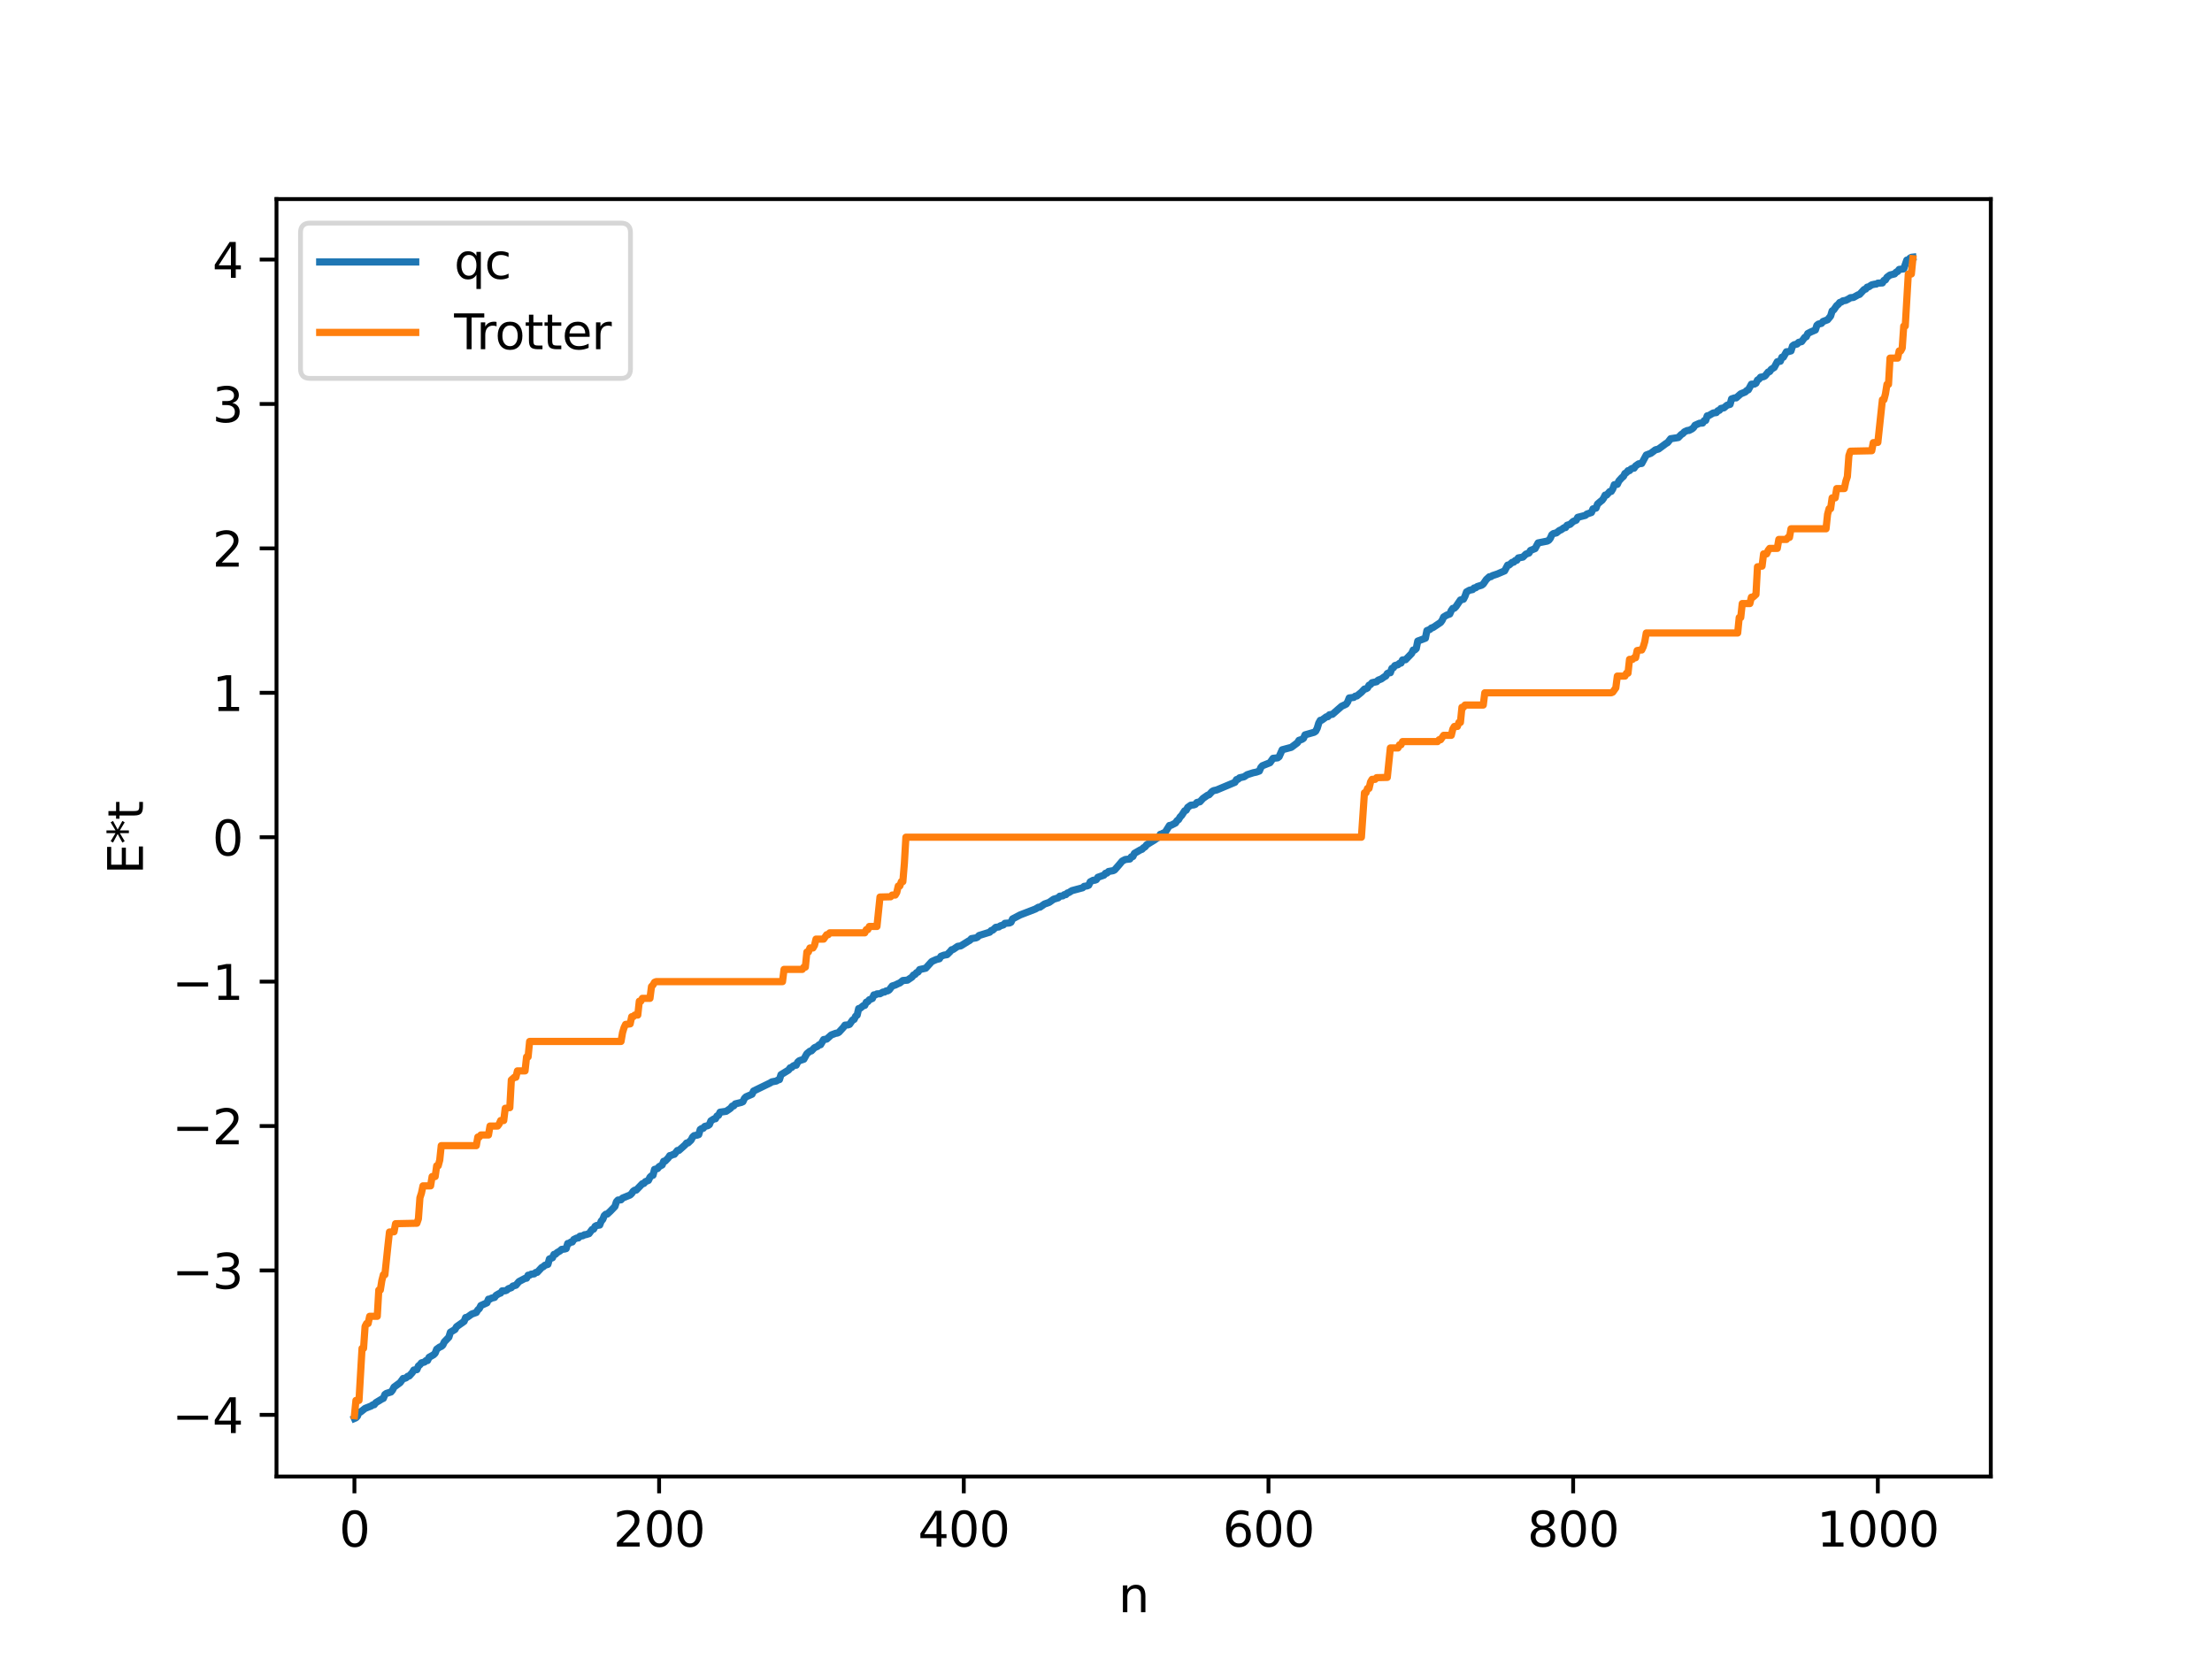 <?xml version="1.0" encoding="utf-8" standalone="no"?>
<!DOCTYPE svg PUBLIC "-//W3C//DTD SVG 1.1//EN"
  "http://www.w3.org/Graphics/SVG/1.1/DTD/svg11.dtd">
<svg xmlns:xlink="http://www.w3.org/1999/xlink" width="460.8pt" height="345.6pt" viewBox="0 0 460.8 345.6" xmlns="http://www.w3.org/2000/svg" version="1.1">
 <defs>
  <style type="text/css">*{stroke-linejoin: round; stroke-linecap: butt}</style>
 </defs>
 <g id="figure_1">
  <g id="patch_1">
   <path d="M 0 345.6 
L 460.8 345.6 
L 460.8 0 
L 0 0 
z
" style="fill: #ffffff"/>
  </g>
  <g id="axes_1">
   <g id="patch_2">
    <path d="M 57.6 307.584 
L 414.72 307.584 
L 414.72 41.472 
L 57.6 41.472 
z
" style="fill: #ffffff"/>
   </g>
   <g id="matplotlib.axis_1">
    <g id="xtick_1">
     <g id="line2d_1">
      <defs>
       <path id="me0bde0a8a8" d="M 0 0 
L 0 3.5 
" style="stroke: #000000; stroke-width: 0.8"/>
      </defs>
      <g>
       <use xlink:href="#me0bde0a8a8" x="73.833" y="307.584" style="stroke: #000000; stroke-width: 0.8"/>
      </g>
     </g>
     <g id="text_1">
      <!-- 0 -->
      <g transform="translate(70.651 322.182) scale(0.1 -0.1)">
       <defs>
        <path id="DejaVuSans-30" d="M 2034 4250 
Q 1547 4250 1301 3770 
Q 1056 3291 1056 2328 
Q 1056 1369 1301 889 
Q 1547 409 2034 409 
Q 2525 409 2770 889 
Q 3016 1369 3016 2328 
Q 3016 3291 2770 3770 
Q 2525 4250 2034 4250 
z
M 2034 4750 
Q 2819 4750 3233 4129 
Q 3647 3509 3647 2328 
Q 3647 1150 3233 529 
Q 2819 -91 2034 -91 
Q 1250 -91 836 529 
Q 422 1150 422 2328 
Q 422 3509 836 4129 
Q 1250 4750 2034 4750 
z
" transform="scale(0.016)"/>
       </defs>
       <use xlink:href="#DejaVuSans-30"/>
      </g>
     </g>
    </g>
    <g id="xtick_2">
     <g id="line2d_2">
      <g>
       <use xlink:href="#me0bde0a8a8" x="137.304" y="307.584" style="stroke: #000000; stroke-width: 0.8"/>
      </g>
     </g>
     <g id="text_2">
      <!-- 200 -->
      <g transform="translate(127.76 322.182) scale(0.1 -0.1)">
       <defs>
        <path id="DejaVuSans-32" d="M 1228 531 
L 3431 531 
L 3431 0 
L 469 0 
L 469 531 
Q 828 903 1448 1529 
Q 2069 2156 2228 2338 
Q 2531 2678 2651 2914 
Q 2772 3150 2772 3378 
Q 2772 3750 2511 3984 
Q 2250 4219 1831 4219 
Q 1534 4219 1204 4116 
Q 875 4013 500 3803 
L 500 4441 
Q 881 4594 1212 4672 
Q 1544 4750 1819 4750 
Q 2544 4750 2975 4387 
Q 3406 4025 3406 3419 
Q 3406 3131 3298 2873 
Q 3191 2616 2906 2266 
Q 2828 2175 2409 1742 
Q 1991 1309 1228 531 
z
" transform="scale(0.016)"/>
       </defs>
       <use xlink:href="#DejaVuSans-32"/>
       <use xlink:href="#DejaVuSans-30" x="63.623"/>
       <use xlink:href="#DejaVuSans-30" x="127.246"/>
      </g>
     </g>
    </g>
    <g id="xtick_3">
     <g id="line2d_3">
      <g>
       <use xlink:href="#me0bde0a8a8" x="200.775" y="307.584" style="stroke: #000000; stroke-width: 0.8"/>
      </g>
     </g>
     <g id="text_3">
      <!-- 400 -->
      <g transform="translate(191.231 322.182) scale(0.1 -0.1)">
       <defs>
        <path id="DejaVuSans-34" d="M 2419 4116 
L 825 1625 
L 2419 1625 
L 2419 4116 
z
M 2253 4666 
L 3047 4666 
L 3047 1625 
L 3713 1625 
L 3713 1100 
L 3047 1100 
L 3047 0 
L 2419 0 
L 2419 1100 
L 313 1100 
L 313 1709 
L 2253 4666 
z
" transform="scale(0.016)"/>
       </defs>
       <use xlink:href="#DejaVuSans-34"/>
       <use xlink:href="#DejaVuSans-30" x="63.623"/>
       <use xlink:href="#DejaVuSans-30" x="127.246"/>
      </g>
     </g>
    </g>
    <g id="xtick_4">
     <g id="line2d_4">
      <g>
       <use xlink:href="#me0bde0a8a8" x="264.246" y="307.584" style="stroke: #000000; stroke-width: 0.8"/>
      </g>
     </g>
     <g id="text_4">
      <!-- 600 -->
      <g transform="translate(254.702 322.182) scale(0.1 -0.1)">
       <defs>
        <path id="DejaVuSans-36" d="M 2113 2584 
Q 1688 2584 1439 2293 
Q 1191 2003 1191 1497 
Q 1191 994 1439 701 
Q 1688 409 2113 409 
Q 2538 409 2786 701 
Q 3034 994 3034 1497 
Q 3034 2003 2786 2293 
Q 2538 2584 2113 2584 
z
M 3366 4563 
L 3366 3988 
Q 3128 4100 2886 4159 
Q 2644 4219 2406 4219 
Q 1781 4219 1451 3797 
Q 1122 3375 1075 2522 
Q 1259 2794 1537 2939 
Q 1816 3084 2150 3084 
Q 2853 3084 3261 2657 
Q 3669 2231 3669 1497 
Q 3669 778 3244 343 
Q 2819 -91 2113 -91 
Q 1303 -91 875 529 
Q 447 1150 447 2328 
Q 447 3434 972 4092 
Q 1497 4750 2381 4750 
Q 2619 4750 2861 4703 
Q 3103 4656 3366 4563 
z
" transform="scale(0.016)"/>
       </defs>
       <use xlink:href="#DejaVuSans-36"/>
       <use xlink:href="#DejaVuSans-30" x="63.623"/>
       <use xlink:href="#DejaVuSans-30" x="127.246"/>
      </g>
     </g>
    </g>
    <g id="xtick_5">
     <g id="line2d_5">
      <g>
       <use xlink:href="#me0bde0a8a8" x="327.717" y="307.584" style="stroke: #000000; stroke-width: 0.8"/>
      </g>
     </g>
     <g id="text_5">
      <!-- 800 -->
      <g transform="translate(318.173 322.182) scale(0.1 -0.1)">
       <defs>
        <path id="DejaVuSans-38" d="M 2034 2216 
Q 1584 2216 1326 1975 
Q 1069 1734 1069 1313 
Q 1069 891 1326 650 
Q 1584 409 2034 409 
Q 2484 409 2743 651 
Q 3003 894 3003 1313 
Q 3003 1734 2745 1975 
Q 2488 2216 2034 2216 
z
M 1403 2484 
Q 997 2584 770 2862 
Q 544 3141 544 3541 
Q 544 4100 942 4425 
Q 1341 4750 2034 4750 
Q 2731 4750 3128 4425 
Q 3525 4100 3525 3541 
Q 3525 3141 3298 2862 
Q 3072 2584 2669 2484 
Q 3125 2378 3379 2068 
Q 3634 1759 3634 1313 
Q 3634 634 3220 271 
Q 2806 -91 2034 -91 
Q 1263 -91 848 271 
Q 434 634 434 1313 
Q 434 1759 690 2068 
Q 947 2378 1403 2484 
z
M 1172 3481 
Q 1172 3119 1398 2916 
Q 1625 2713 2034 2713 
Q 2441 2713 2670 2916 
Q 2900 3119 2900 3481 
Q 2900 3844 2670 4047 
Q 2441 4250 2034 4250 
Q 1625 4250 1398 4047 
Q 1172 3844 1172 3481 
z
" transform="scale(0.016)"/>
       </defs>
       <use xlink:href="#DejaVuSans-38"/>
       <use xlink:href="#DejaVuSans-30" x="63.623"/>
       <use xlink:href="#DejaVuSans-30" x="127.246"/>
      </g>
     </g>
    </g>
    <g id="xtick_6">
     <g id="line2d_6">
      <g>
       <use xlink:href="#me0bde0a8a8" x="391.188" y="307.584" style="stroke: #000000; stroke-width: 0.8"/>
      </g>
     </g>
     <g id="text_6">
      <!-- 1000 -->
      <g transform="translate(378.463 322.182) scale(0.1 -0.1)">
       <defs>
        <path id="DejaVuSans-31" d="M 794 531 
L 1825 531 
L 1825 4091 
L 703 3866 
L 703 4441 
L 1819 4666 
L 2450 4666 
L 2450 531 
L 3481 531 
L 3481 0 
L 794 0 
L 794 531 
z
" transform="scale(0.016)"/>
       </defs>
       <use xlink:href="#DejaVuSans-31"/>
       <use xlink:href="#DejaVuSans-30" x="63.623"/>
       <use xlink:href="#DejaVuSans-30" x="127.246"/>
       <use xlink:href="#DejaVuSans-30" x="190.869"/>
      </g>
     </g>
    </g>
    <g id="text_7">
     <!-- n -->
     <g transform="translate(232.991 335.861) scale(0.1 -0.1)">
      <defs>
       <path id="DejaVuSans-6e" d="M 3513 2113 
L 3513 0 
L 2938 0 
L 2938 2094 
Q 2938 2591 2744 2837 
Q 2550 3084 2163 3084 
Q 1697 3084 1428 2787 
Q 1159 2491 1159 1978 
L 1159 0 
L 581 0 
L 581 3500 
L 1159 3500 
L 1159 2956 
Q 1366 3272 1645 3428 
Q 1925 3584 2291 3584 
Q 2894 3584 3203 3211 
Q 3513 2838 3513 2113 
z
" transform="scale(0.016)"/>
      </defs>
      <use xlink:href="#DejaVuSans-6e"/>
     </g>
    </g>
   </g>
   <g id="matplotlib.axis_2">
    <g id="ytick_1">
     <g id="line2d_7">
      <defs>
       <path id="mff5e179846" d="M 0 0 
L -3.5 0 
" style="stroke: #000000; stroke-width: 0.8"/>
      </defs>
      <g>
       <use xlink:href="#mff5e179846" x="57.6" y="294.741" style="stroke: #000000; stroke-width: 0.8"/>
      </g>
     </g>
     <g id="text_8">
      <!-- −4 -->
      <g transform="translate(35.858 298.54) scale(0.1 -0.1)">
       <defs>
        <path id="DejaVuSans-2212" d="M 678 2272 
L 4684 2272 
L 4684 1741 
L 678 1741 
L 678 2272 
z
" transform="scale(0.016)"/>
       </defs>
       <use xlink:href="#DejaVuSans-2212"/>
       <use xlink:href="#DejaVuSans-34" x="83.789"/>
      </g>
     </g>
    </g>
    <g id="ytick_2">
     <g id="line2d_8">
      <g>
       <use xlink:href="#mff5e179846" x="57.6" y="264.658" style="stroke: #000000; stroke-width: 0.8"/>
      </g>
     </g>
     <g id="text_9">
      <!-- −3 -->
      <g transform="translate(35.858 268.457) scale(0.1 -0.1)">
       <defs>
        <path id="DejaVuSans-33" d="M 2597 2516 
Q 3050 2419 3304 2112 
Q 3559 1806 3559 1356 
Q 3559 666 3084 287 
Q 2609 -91 1734 -91 
Q 1441 -91 1130 -33 
Q 819 25 488 141 
L 488 750 
Q 750 597 1062 519 
Q 1375 441 1716 441 
Q 2309 441 2620 675 
Q 2931 909 2931 1356 
Q 2931 1769 2642 2001 
Q 2353 2234 1838 2234 
L 1294 2234 
L 1294 2753 
L 1863 2753 
Q 2328 2753 2575 2939 
Q 2822 3125 2822 3475 
Q 2822 3834 2567 4026 
Q 2313 4219 1838 4219 
Q 1578 4219 1281 4162 
Q 984 4106 628 3988 
L 628 4550 
Q 988 4650 1302 4700 
Q 1616 4750 1894 4750 
Q 2613 4750 3031 4423 
Q 3450 4097 3450 3541 
Q 3450 3153 3228 2886 
Q 3006 2619 2597 2516 
z
" transform="scale(0.016)"/>
       </defs>
       <use xlink:href="#DejaVuSans-2212"/>
       <use xlink:href="#DejaVuSans-33" x="83.789"/>
      </g>
     </g>
    </g>
    <g id="ytick_3">
     <g id="line2d_9">
      <g>
       <use xlink:href="#mff5e179846" x="57.6" y="234.574" style="stroke: #000000; stroke-width: 0.8"/>
      </g>
     </g>
     <g id="text_10">
      <!-- −2 -->
      <g transform="translate(35.858 238.373) scale(0.1 -0.1)">
       <use xlink:href="#DejaVuSans-2212"/>
       <use xlink:href="#DejaVuSans-32" x="83.789"/>
      </g>
     </g>
    </g>
    <g id="ytick_4">
     <g id="line2d_10">
      <g>
       <use xlink:href="#mff5e179846" x="57.6" y="204.49" style="stroke: #000000; stroke-width: 0.8"/>
      </g>
     </g>
     <g id="text_11">
      <!-- −1 -->
      <g transform="translate(35.858 208.29) scale(0.1 -0.1)">
       <use xlink:href="#DejaVuSans-2212"/>
       <use xlink:href="#DejaVuSans-31" x="83.789"/>
      </g>
     </g>
    </g>
    <g id="ytick_5">
     <g id="line2d_11">
      <g>
       <use xlink:href="#mff5e179846" x="57.6" y="174.407" style="stroke: #000000; stroke-width: 0.8"/>
      </g>
     </g>
     <g id="text_12">
      <!-- 0 -->
      <g transform="translate(44.237 178.206) scale(0.1 -0.1)">
       <use xlink:href="#DejaVuSans-30"/>
      </g>
     </g>
    </g>
    <g id="ytick_6">
     <g id="line2d_12">
      <g>
       <use xlink:href="#mff5e179846" x="57.6" y="144.323" style="stroke: #000000; stroke-width: 0.8"/>
      </g>
     </g>
     <g id="text_13">
      <!-- 1 -->
      <g transform="translate(44.237 148.122) scale(0.1 -0.1)">
       <use xlink:href="#DejaVuSans-31"/>
      </g>
     </g>
    </g>
    <g id="ytick_7">
     <g id="line2d_13">
      <g>
       <use xlink:href="#mff5e179846" x="57.6" y="114.239" style="stroke: #000000; stroke-width: 0.8"/>
      </g>
     </g>
     <g id="text_14">
      <!-- 2 -->
      <g transform="translate(44.237 118.039) scale(0.1 -0.1)">
       <use xlink:href="#DejaVuSans-32"/>
      </g>
     </g>
    </g>
    <g id="ytick_8">
     <g id="line2d_14">
      <g>
       <use xlink:href="#mff5e179846" x="57.6" y="84.156" style="stroke: #000000; stroke-width: 0.8"/>
      </g>
     </g>
     <g id="text_15">
      <!-- 3 -->
      <g transform="translate(44.237 87.955) scale(0.1 -0.1)">
       <use xlink:href="#DejaVuSans-33"/>
      </g>
     </g>
    </g>
    <g id="ytick_9">
     <g id="line2d_15">
      <g>
       <use xlink:href="#mff5e179846" x="57.6" y="54.072" style="stroke: #000000; stroke-width: 0.8"/>
      </g>
     </g>
     <g id="text_16">
      <!-- 4 -->
      <g transform="translate(44.237 57.871) scale(0.1 -0.1)">
       <use xlink:href="#DejaVuSans-34"/>
      </g>
     </g>
    </g>
    <g id="text_17">
     <!-- E*t -->
     <g transform="translate(29.778 182.148) rotate(-90) scale(0.1 -0.1)">
      <defs>
       <path id="DejaVuSans-45" d="M 628 4666 
L 3578 4666 
L 3578 4134 
L 1259 4134 
L 1259 2753 
L 3481 2753 
L 3481 2222 
L 1259 2222 
L 1259 531 
L 3634 531 
L 3634 0 
L 628 0 
L 628 4666 
z
" transform="scale(0.016)"/>
       <path id="DejaVuSans-2a" d="M 3009 3897 
L 1888 3291 
L 3009 2681 
L 2828 2375 
L 1778 3009 
L 1778 1831 
L 1422 1831 
L 1422 3009 
L 372 2375 
L 191 2681 
L 1313 3291 
L 191 3897 
L 372 4206 
L 1422 3572 
L 1422 4750 
L 1778 4750 
L 1778 3572 
L 2828 4206 
L 3009 3897 
z
" transform="scale(0.016)"/>
       <path id="DejaVuSans-74" d="M 1172 4494 
L 1172 3500 
L 2356 3500 
L 2356 3053 
L 1172 3053 
L 1172 1153 
Q 1172 725 1289 603 
Q 1406 481 1766 481 
L 2356 481 
L 2356 0 
L 1766 0 
Q 1100 0 847 248 
Q 594 497 594 1153 
L 594 3053 
L 172 3053 
L 172 3500 
L 594 3500 
L 594 4494 
L 1172 4494 
z
" transform="scale(0.016)"/>
      </defs>
      <use xlink:href="#DejaVuSans-45"/>
      <use xlink:href="#DejaVuSans-2a" x="63.184"/>
      <use xlink:href="#DejaVuSans-74" x="113.184"/>
     </g>
    </g>
   </g>
   <g id="line2d_16">
    <path d="M 73.833 295.488 
L 74.15 295.353 
L 74.467 295.002 
L 74.785 294.168 
L 75.102 294.148 
L 76.054 293.395 
L 77.006 293.017 
L 77.324 292.902 
L 77.641 292.662 
L 77.958 292.629 
L 78.276 292.211 
L 79.545 291.443 
L 79.862 291.304 
L 80.18 290.501 
L 80.497 290.273 
L 81.449 289.975 
L 81.767 289.584 
L 82.084 288.956 
L 83.353 288.026 
L 83.988 287.156 
L 84.305 287.14 
L 84.623 287.011 
L 84.94 286.71 
L 85.258 286.637 
L 85.892 285.933 
L 86.21 285.4 
L 86.844 285.323 
L 87.162 284.558 
L 87.479 284.31 
L 87.796 283.908 
L 88.431 283.74 
L 88.748 283.435 
L 89.066 283.426 
L 89.383 282.755 
L 90.335 282.214 
L 90.653 281.889 
L 90.97 281.069 
L 91.605 280.609 
L 91.922 280.492 
L 92.239 280.221 
L 92.557 279.549 
L 93.509 278.558 
L 93.826 277.523 
L 94.778 276.959 
L 95.096 276.391 
L 96.682 275.267 
L 97 274.467 
L 97.317 274.426 
L 98.269 273.748 
L 99.221 273.411 
L 99.539 272.88 
L 99.856 272.602 
L 100.173 271.97 
L 101.443 271.399 
L 101.76 270.645 
L 102.077 270.624 
L 102.395 270.429 
L 103.029 270.277 
L 103.347 269.838 
L 103.981 269.472 
L 104.299 269.371 
L 104.616 268.906 
L 105.251 268.891 
L 105.568 268.765 
L 105.886 268.472 
L 106.52 268.247 
L 106.838 267.91 
L 107.472 267.736 
L 108.107 266.972 
L 109.377 266.305 
L 109.694 266.27 
L 110.011 265.651 
L 110.329 265.643 
L 110.646 265.435 
L 111.281 265.369 
L 111.598 265.083 
L 111.915 265.05 
L 112.867 264.025 
L 113.185 263.881 
L 113.502 263.581 
L 114.137 263.389 
L 114.454 262.263 
L 115.089 262.015 
L 115.406 261.315 
L 115.724 261.272 
L 116.041 260.947 
L 116.676 260.576 
L 116.993 260.272 
L 117.628 260.195 
L 117.945 260.102 
L 118.262 259.043 
L 118.58 258.997 
L 118.897 258.757 
L 119.215 258.73 
L 119.532 258.208 
L 120.167 257.895 
L 120.484 257.886 
L 120.801 257.533 
L 121.436 257.425 
L 121.753 257.22 
L 122.071 257.193 
L 122.705 256.99 
L 123.34 256.125 
L 123.658 256.056 
L 123.975 255.464 
L 124.292 255.288 
L 124.927 255.201 
L 125.244 254.374 
L 125.562 254.04 
L 125.879 253.24 
L 126.196 252.949 
L 126.514 252.911 
L 127.148 252.317 
L 128.1 251.33 
L 128.418 250.335 
L 128.735 249.995 
L 129.37 249.943 
L 129.687 249.583 
L 131.274 248.933 
L 131.591 248.623 
L 131.909 248.157 
L 132.226 247.94 
L 132.543 247.915 
L 133.813 246.593 
L 134.13 246.535 
L 134.448 246.16 
L 135.082 245.901 
L 135.4 245.233 
L 135.717 244.932 
L 136.034 244.825 
L 136.352 243.604 
L 136.986 243.437 
L 137.304 243.026 
L 137.939 242.684 
L 138.256 241.915 
L 138.573 241.873 
L 139.208 241.221 
L 139.525 240.734 
L 139.843 240.689 
L 140.16 240.508 
L 140.477 240.465 
L 141.112 239.667 
L 141.429 239.649 
L 142.699 238.52 
L 143.016 238.121 
L 143.334 238.091 
L 143.968 237.488 
L 144.286 236.859 
L 144.603 236.574 
L 145.238 236.465 
L 145.555 236.353 
L 145.872 235.295 
L 146.19 235.084 
L 146.507 235.04 
L 146.824 234.648 
L 147.459 234.492 
L 147.777 234.272 
L 148.094 233.496 
L 148.729 233.09 
L 149.046 233.057 
L 149.363 232.483 
L 149.681 232.346 
L 149.998 231.692 
L 151.267 231.504 
L 151.902 231.076 
L 152.22 230.843 
L 152.537 230.423 
L 152.854 230.374 
L 153.172 229.96 
L 154.441 229.648 
L 154.758 229.501 
L 155.076 228.823 
L 155.393 228.496 
L 156.662 227.944 
L 156.98 227.282 
L 160.471 225.582 
L 160.788 225.372 
L 161.74 225.195 
L 162.058 224.975 
L 162.375 224.899 
L 162.692 223.879 
L 164.279 222.905 
L 164.596 222.446 
L 164.914 222.378 
L 165.231 222.064 
L 165.548 221.916 
L 165.866 221.894 
L 166.183 221.253 
L 166.5 220.974 
L 167.453 220.651 
L 168.087 219.505 
L 168.722 218.986 
L 169.039 218.917 
L 169.674 218.255 
L 170.309 217.979 
L 170.626 217.663 
L 170.943 217.634 
L 171.578 216.557 
L 172.213 216.46 
L 173.165 215.601 
L 174.117 215.247 
L 174.434 215.208 
L 174.752 215.047 
L 175.704 214.007 
L 176.021 213.558 
L 176.656 213.504 
L 176.973 213.395 
L 177.608 212.489 
L 177.925 212.363 
L 178.243 211.702 
L 178.56 211.476 
L 178.877 210.105 
L 179.195 210.034 
L 179.829 209.512 
L 180.147 209.442 
L 180.464 208.77 
L 180.781 208.666 
L 181.099 208.268 
L 181.734 207.999 
L 182.051 207.253 
L 182.368 207.243 
L 182.686 207.047 
L 183.32 207.017 
L 183.955 206.665 
L 184.272 206.656 
L 184.59 206.429 
L 184.907 206.415 
L 185.224 206.232 
L 185.859 205.404 
L 186.494 205.205 
L 187.129 204.89 
L 187.446 204.769 
L 188.081 204.264 
L 189.033 204.185 
L 189.985 203.544 
L 190.302 203.114 
L 190.62 202.996 
L 190.937 202.618 
L 191.254 202.489 
L 191.572 201.979 
L 192.841 201.695 
L 194.11 200.302 
L 195.062 199.878 
L 195.697 199.727 
L 196.015 199.212 
L 196.649 198.974 
L 197.284 198.869 
L 197.919 198.246 
L 198.236 197.855 
L 198.553 197.789 
L 199.505 197.142 
L 200.14 197.047 
L 201.727 196.06 
L 202.044 195.886 
L 202.362 195.535 
L 203.314 195.376 
L 203.631 195.231 
L 203.948 194.885 
L 205.853 194.289 
L 206.17 194.195 
L 206.487 193.848 
L 206.805 193.762 
L 207.439 193.18 
L 208.074 193.099 
L 208.391 192.868 
L 209.026 192.672 
L 209.343 192.345 
L 210.296 192.274 
L 210.613 192.113 
L 210.93 191.427 
L 212.517 190.594 
L 215.691 189.369 
L 216.325 188.992 
L 216.643 188.983 
L 217.595 188.322 
L 218.547 187.986 
L 219.499 187.321 
L 220.451 187.037 
L 220.768 186.697 
L 221.403 186.624 
L 221.72 186.369 
L 222.038 186.367 
L 222.355 186.033 
L 222.672 185.935 
L 223.307 185.536 
L 225.529 184.941 
L 225.846 184.641 
L 226.481 184.544 
L 226.798 184.403 
L 227.115 183.7 
L 227.75 183.371 
L 228.067 183.368 
L 228.385 183.244 
L 228.702 182.758 
L 229.337 182.532 
L 229.972 182.311 
L 230.289 181.924 
L 230.606 181.877 
L 230.924 181.549 
L 231.876 181.378 
L 232.193 181.23 
L 233.145 180.141 
L 233.78 179.381 
L 234.415 179.05 
L 235.367 178.946 
L 235.684 178.483 
L 236.001 178.428 
L 236.319 177.772 
L 237.588 177.036 
L 237.905 176.922 
L 238.223 176.592 
L 238.54 176.422 
L 238.858 175.993 
L 239.492 175.597 
L 240.444 175.021 
L 241.079 174.565 
L 241.396 174.414 
L 241.714 173.803 
L 242.031 173.725 
L 242.348 173.529 
L 242.666 173.488 
L 243.618 171.963 
L 243.935 171.93 
L 244.887 171.438 
L 245.205 170.945 
L 245.522 170.74 
L 245.839 170.188 
L 246.157 169.874 
L 246.791 168.904 
L 247.109 168.78 
L 247.426 168.195 
L 248.061 167.738 
L 248.696 167.675 
L 249.013 167.559 
L 249.33 167.176 
L 249.965 167.023 
L 250.6 166.328 
L 251.552 165.664 
L 251.869 165.561 
L 252.504 164.884 
L 252.821 164.705 
L 253.456 164.565 
L 257.264 162.964 
L 257.581 162.405 
L 257.899 162.339 
L 258.216 162.032 
L 259.168 161.817 
L 259.803 161.386 
L 261.072 160.978 
L 261.707 160.848 
L 262.342 160.622 
L 262.659 159.882 
L 262.977 159.523 
L 263.929 159.138 
L 264.563 158.881 
L 265.198 157.973 
L 266.15 157.873 
L 266.467 157.631 
L 267.102 156.194 
L 269.006 155.684 
L 270.276 154.735 
L 270.593 154.227 
L 271.228 154.02 
L 271.545 153.8 
L 271.862 153.086 
L 273.767 152.543 
L 274.084 152.319 
L 274.401 151.695 
L 274.719 150.634 
L 275.036 150.062 
L 275.353 150.012 
L 276.305 149.323 
L 276.623 149.292 
L 276.94 148.905 
L 277.575 148.796 
L 279.479 147.132 
L 280.431 146.681 
L 280.748 146.215 
L 281.066 145.398 
L 282.018 145.281 
L 282.335 145.017 
L 282.653 144.987 
L 283.605 144.209 
L 284.239 143.542 
L 284.557 143.496 
L 284.874 143.315 
L 285.191 142.741 
L 285.509 142.597 
L 285.826 142.218 
L 286.778 142.013 
L 287.096 141.686 
L 287.73 141.45 
L 288.365 141.001 
L 288.682 140.836 
L 289 140.3 
L 289.317 140.156 
L 289.634 140.136 
L 289.952 139.239 
L 290.269 139.1 
L 290.586 138.644 
L 291.221 138.469 
L 291.539 138.183 
L 291.856 138.131 
L 292.173 137.475 
L 292.808 137.429 
L 294.077 136.115 
L 294.395 135.411 
L 294.712 135.403 
L 295.029 135.11 
L 295.347 133.546 
L 296.934 132.951 
L 297.251 131.368 
L 297.886 131.116 
L 298.203 130.81 
L 298.52 130.73 
L 300.107 129.665 
L 300.424 129.224 
L 300.742 128.526 
L 301.377 128.144 
L 302.011 127.909 
L 302.329 127.18 
L 302.646 126.738 
L 302.963 126.7 
L 303.281 126.386 
L 304.233 124.984 
L 304.867 124.826 
L 305.185 124.202 
L 305.502 123.304 
L 306.137 122.949 
L 306.772 122.82 
L 307.089 122.488 
L 307.406 122.45 
L 307.724 122.194 
L 308.676 121.898 
L 308.993 121.653 
L 309.628 120.725 
L 310.262 120.149 
L 310.58 120.133 
L 310.897 119.917 
L 311.849 119.6 
L 313.436 118.927 
L 314.071 117.724 
L 314.388 117.697 
L 315.023 117.144 
L 315.34 117.102 
L 315.658 116.765 
L 315.975 116.717 
L 316.292 116.229 
L 317.244 116.053 
L 317.879 115.429 
L 318.514 115.21 
L 318.831 114.666 
L 319.783 114.283 
L 320.418 113.099 
L 322.322 112.716 
L 322.639 112.542 
L 322.957 112.129 
L 323.274 111.407 
L 323.591 111.156 
L 324.226 111.008 
L 324.861 110.501 
L 325.178 110.383 
L 325.813 109.935 
L 326.13 109.904 
L 326.448 109.419 
L 327.082 109.226 
L 327.717 108.627 
L 328.352 108.367 
L 328.669 107.77 
L 330.256 107.362 
L 330.573 107.084 
L 331.525 106.762 
L 331.843 106.006 
L 332.477 105.849 
L 332.795 105.003 
L 333.429 104.456 
L 333.747 104.216 
L 334.064 103.778 
L 334.381 103.134 
L 334.699 103.121 
L 335.334 102.403 
L 335.651 102.371 
L 335.968 101.855 
L 336.286 100.976 
L 336.92 100.892 
L 337.238 100.2 
L 337.872 99.498 
L 338.19 99.253 
L 338.507 98.626 
L 338.824 98.459 
L 339.142 98.051 
L 339.459 98.039 
L 339.777 97.698 
L 340.094 97.543 
L 340.411 97.53 
L 340.729 97.057 
L 341.363 96.622 
L 341.998 96.547 
L 342.95 94.788 
L 343.902 94.425 
L 344.854 93.707 
L 345.489 93.549 
L 347.076 92.376 
L 347.393 92.207 
L 348.028 91.394 
L 348.98 91.25 
L 349.615 91.149 
L 350.249 90.502 
L 350.567 90.323 
L 350.884 89.962 
L 351.519 89.671 
L 351.836 89.67 
L 352.471 89.352 
L 352.788 89.084 
L 353.105 88.59 
L 354.058 88.167 
L 354.692 88.126 
L 355.01 87.639 
L 355.327 87.588 
L 355.644 86.629 
L 355.962 86.576 
L 356.914 86.025 
L 357.548 85.947 
L 357.866 85.558 
L 358.183 85.475 
L 358.5 85.089 
L 359.135 84.956 
L 359.77 84.412 
L 360.405 84.234 
L 360.722 83.098 
L 361.357 82.888 
L 361.674 82.887 
L 362.626 82.046 
L 363.578 81.657 
L 363.896 81.336 
L 364.213 81.207 
L 364.848 80.037 
L 365.482 80.007 
L 365.8 79.829 
L 366.117 79.17 
L 366.434 78.986 
L 366.752 78.581 
L 367.386 78.468 
L 367.704 78.299 
L 368.339 77.499 
L 368.656 77.403 
L 368.973 76.935 
L 369.608 76.545 
L 370.243 75.357 
L 370.877 75.252 
L 371.195 74.422 
L 371.512 74.406 
L 372.147 73.28 
L 372.464 73.268 
L 373.099 73.098 
L 373.416 72.072 
L 373.734 71.826 
L 374.368 71.665 
L 374.686 71.32 
L 375.32 71.158 
L 375.955 70.282 
L 376.272 70.157 
L 376.59 69.482 
L 377.224 69.15 
L 378.177 68.741 
L 378.494 67.774 
L 378.811 67.516 
L 379.446 67.365 
L 379.763 66.972 
L 380.715 66.615 
L 381.35 65.843 
L 381.667 64.776 
L 381.985 64.564 
L 382.62 63.657 
L 382.937 63.413 
L 383.254 63.009 
L 383.572 62.929 
L 383.889 62.682 
L 384.524 62.569 
L 385.158 62.233 
L 385.476 62.022 
L 386.11 61.964 
L 387.062 61.429 
L 387.38 61.328 
L 388.332 60.308 
L 388.649 60.227 
L 388.967 59.819 
L 389.284 59.76 
L 389.919 59.336 
L 390.553 59.195 
L 390.871 59.172 
L 391.188 58.987 
L 392.14 58.939 
L 392.458 58.416 
L 392.775 58.306 
L 393.092 57.756 
L 393.727 57.293 
L 394.679 57.058 
L 394.996 56.696 
L 395.314 56.553 
L 395.631 56.126 
L 396.583 56.016 
L 397.218 54.187 
L 397.535 54.175 
L 397.853 53.801 
L 398.17 53.604 
L 398.487 53.568 
L 398.487 53.568 
" clip-path="url(#p16ee7c42a7)" style="fill: none; stroke: #1f77b4; stroke-width: 1.5; stroke-linecap: square"/>
   </g>
   <g id="line2d_17">
    <path d="M 73.833 294.919 
L 74.15 291.732 
L 74.785 291.732 
L 75.42 280.888 
L 75.737 280.888 
L 76.054 276.303 
L 76.372 275.708 
L 76.689 275.708 
L 77.006 274.209 
L 78.593 274.209 
L 78.91 268.742 
L 79.228 268.742 
L 79.545 266.763 
L 79.862 265.541 
L 80.18 265.541 
L 80.815 259.496 
L 81.132 256.651 
L 82.084 256.602 
L 82.401 254.918 
L 86.844 254.822 
L 87.162 253.9 
L 87.479 249.52 
L 87.796 248.551 
L 88.114 247.035 
L 89.7 247.035 
L 90.018 245.097 
L 90.653 245.097 
L 90.97 242.847 
L 91.287 242.847 
L 91.605 241.674 
L 91.922 238.659 
L 99.221 238.659 
L 99.539 236.862 
L 99.856 236.862 
L 100.173 236.437 
L 101.76 236.437 
L 102.077 234.574 
L 103.664 234.574 
L 103.981 234.154 
L 104.299 233.428 
L 104.934 233.428 
L 105.251 230.873 
L 105.568 230.873 
L 105.886 230.745 
L 106.203 230.745 
L 106.52 224.98 
L 107.155 224.41 
L 107.472 224.41 
L 107.79 223.083 
L 109.377 223.083 
L 109.694 220.17 
L 110.011 220.17 
L 110.329 216.951 
L 129.37 216.951 
L 129.687 215.122 
L 130.005 214.068 
L 130.322 213.402 
L 131.274 213.293 
L 131.591 211.797 
L 131.909 211.797 
L 132.226 211.455 
L 132.861 211.455 
L 133.178 208.575 
L 133.496 208.575 
L 133.813 207.972 
L 135.4 207.972 
L 135.717 205.516 
L 136.034 205.185 
L 136.352 204.63 
L 136.669 204.49 
L 163.01 204.49 
L 163.327 201.941 
L 167.135 201.941 
L 167.453 201.475 
L 167.77 201.475 
L 168.087 198.321 
L 168.405 198.321 
L 168.722 197.479 
L 169.357 197.479 
L 169.674 196.935 
L 169.991 195.634 
L 171.578 195.634 
L 172.213 194.716 
L 172.53 194.716 
L 172.848 194.327 
L 180.147 194.327 
L 180.464 193.657 
L 180.781 193.657 
L 181.099 192.999 
L 182.686 192.999 
L 183.32 186.868 
L 185.542 186.813 
L 185.859 186.457 
L 186.494 186.457 
L 186.811 185.919 
L 187.129 184.57 
L 187.446 184.57 
L 187.763 183.657 
L 188.081 183.657 
L 188.398 179.844 
L 188.715 174.407 
L 283.605 174.407 
L 284.239 165.156 
L 284.557 165.156 
L 284.874 164.243 
L 285.191 164.243 
L 285.509 162.895 
L 285.826 162.356 
L 286.461 162.356 
L 286.778 162 
L 289 161.946 
L 289.634 155.814 
L 291.221 155.814 
L 291.539 155.157 
L 291.856 155.157 
L 292.173 154.487 
L 299.472 154.487 
L 299.79 154.097 
L 300.107 154.097 
L 300.742 153.18 
L 302.329 153.18 
L 302.646 151.878 
L 302.963 151.335 
L 303.598 151.335 
L 303.915 150.493 
L 304.233 150.493 
L 304.55 147.338 
L 304.867 147.338 
L 305.185 146.872 
L 308.993 146.872 
L 309.31 144.323 
L 335.651 144.323 
L 335.968 144.183 
L 336.603 143.297 
L 336.92 140.841 
L 338.507 140.841 
L 338.824 140.238 
L 339.142 140.238 
L 339.459 137.358 
L 340.094 137.358 
L 340.411 137.017 
L 340.729 137.017 
L 341.046 135.521 
L 341.681 135.411 
L 341.998 135.411 
L 342.315 134.745 
L 342.633 133.691 
L 342.95 131.862 
L 361.991 131.862 
L 362.309 128.644 
L 362.626 128.644 
L 362.943 125.73 
L 364.53 125.73 
L 364.848 124.403 
L 365.165 124.403 
L 365.8 123.833 
L 366.117 118.069 
L 366.434 118.069 
L 366.752 117.94 
L 367.069 117.94 
L 367.386 115.386 
L 368.021 115.386 
L 368.339 114.659 
L 368.656 114.239 
L 370.243 114.239 
L 370.56 112.377 
L 372.147 112.377 
L 372.464 111.952 
L 372.781 111.952 
L 373.099 110.155 
L 380.398 110.155 
L 380.715 107.139 
L 381.033 105.967 
L 381.35 105.967 
L 381.667 103.716 
L 382.302 103.716 
L 382.62 101.778 
L 384.206 101.778 
L 384.524 100.262 
L 384.841 99.294 
L 385.158 94.913 
L 385.476 93.991 
L 389.919 93.896 
L 390.236 92.212 
L 391.188 92.163 
L 392.14 83.273 
L 392.458 83.273 
L 392.775 82.05 
L 393.092 80.071 
L 393.41 80.071 
L 393.727 74.605 
L 395.314 74.605 
L 395.631 73.105 
L 395.948 73.105 
L 396.266 72.511 
L 396.583 67.925 
L 396.9 67.925 
L 397.535 57.081 
L 398.17 57.081 
L 398.487 53.894 
L 398.487 53.894 
" clip-path="url(#p16ee7c42a7)" style="fill: none; stroke: #ff7f0e; stroke-width: 1.5; stroke-linecap: square"/>
   </g>
   <g id="patch_3">
    <path d="M 57.6 307.584 
L 57.6 41.472 
" style="fill: none; stroke: #000000; stroke-width: 0.8; stroke-linejoin: miter; stroke-linecap: square"/>
   </g>
   <g id="patch_4">
    <path d="M 414.72 307.584 
L 414.72 41.472 
" style="fill: none; stroke: #000000; stroke-width: 0.8; stroke-linejoin: miter; stroke-linecap: square"/>
   </g>
   <g id="patch_5">
    <path d="M 57.6 307.584 
L 414.72 307.584 
" style="fill: none; stroke: #000000; stroke-width: 0.8; stroke-linejoin: miter; stroke-linecap: square"/>
   </g>
   <g id="patch_6">
    <path d="M 57.6 41.472 
L 414.72 41.472 
" style="fill: none; stroke: #000000; stroke-width: 0.8; stroke-linejoin: miter; stroke-linecap: square"/>
   </g>
   <g id="legend_1">
    <g id="patch_7">
     <path d="M 64.6 78.828 
L 129.342 78.828 
Q 131.342 78.828 131.342 76.828 
L 131.342 48.472 
Q 131.342 46.472 129.342 46.472 
L 64.6 46.472 
Q 62.6 46.472 62.6 48.472 
L 62.6 76.828 
Q 62.6 78.828 64.6 78.828 
z
" style="fill: #ffffff; opacity: 0.8; stroke: #cccccc; stroke-linejoin: miter"/>
    </g>
    <g id="line2d_18">
     <path d="M 66.6 54.57 
L 76.6 54.57 
L 86.6 54.57 
" style="fill: none; stroke: #1f77b4; stroke-width: 1.5; stroke-linecap: square"/>
    </g>
    <g id="text_18">
     <!-- qc -->
     <g transform="translate(94.6 58.07) scale(0.1 -0.1)">
      <defs>
       <path id="DejaVuSans-71" d="M 947 1747 
Q 947 1113 1208 752 
Q 1469 391 1925 391 
Q 2381 391 2643 752 
Q 2906 1113 2906 1747 
Q 2906 2381 2643 2742 
Q 2381 3103 1925 3103 
Q 1469 3103 1208 2742 
Q 947 2381 947 1747 
z
M 2906 525 
Q 2725 213 2448 61 
Q 2172 -91 1784 -91 
Q 1150 -91 751 415 
Q 353 922 353 1747 
Q 353 2572 751 3078 
Q 1150 3584 1784 3584 
Q 2172 3584 2448 3432 
Q 2725 3281 2906 2969 
L 2906 3500 
L 3481 3500 
L 3481 -1331 
L 2906 -1331 
L 2906 525 
z
" transform="scale(0.016)"/>
       <path id="DejaVuSans-63" d="M 3122 3366 
L 3122 2828 
Q 2878 2963 2633 3030 
Q 2388 3097 2138 3097 
Q 1578 3097 1268 2742 
Q 959 2388 959 1747 
Q 959 1106 1268 751 
Q 1578 397 2138 397 
Q 2388 397 2633 464 
Q 2878 531 3122 666 
L 3122 134 
Q 2881 22 2623 -34 
Q 2366 -91 2075 -91 
Q 1284 -91 818 406 
Q 353 903 353 1747 
Q 353 2603 823 3093 
Q 1294 3584 2113 3584 
Q 2378 3584 2631 3529 
Q 2884 3475 3122 3366 
z
" transform="scale(0.016)"/>
      </defs>
      <use xlink:href="#DejaVuSans-71"/>
      <use xlink:href="#DejaVuSans-63" x="63.477"/>
     </g>
    </g>
    <g id="line2d_19">
     <path d="M 66.6 69.249 
L 76.6 69.249 
L 86.6 69.249 
" style="fill: none; stroke: #ff7f0e; stroke-width: 1.5; stroke-linecap: square"/>
    </g>
    <g id="text_19">
     <!-- Trotter -->
     <g transform="translate(94.6 72.749) scale(0.1 -0.1)">
      <defs>
       <path id="DejaVuSans-54" d="M -19 4666 
L 3928 4666 
L 3928 4134 
L 2272 4134 
L 2272 0 
L 1638 0 
L 1638 4134 
L -19 4134 
L -19 4666 
z
" transform="scale(0.016)"/>
       <path id="DejaVuSans-72" d="M 2631 2963 
Q 2534 3019 2420 3045 
Q 2306 3072 2169 3072 
Q 1681 3072 1420 2755 
Q 1159 2438 1159 1844 
L 1159 0 
L 581 0 
L 581 3500 
L 1159 3500 
L 1159 2956 
Q 1341 3275 1631 3429 
Q 1922 3584 2338 3584 
Q 2397 3584 2469 3576 
Q 2541 3569 2628 3553 
L 2631 2963 
z
" transform="scale(0.016)"/>
       <path id="DejaVuSans-6f" d="M 1959 3097 
Q 1497 3097 1228 2736 
Q 959 2375 959 1747 
Q 959 1119 1226 758 
Q 1494 397 1959 397 
Q 2419 397 2687 759 
Q 2956 1122 2956 1747 
Q 2956 2369 2687 2733 
Q 2419 3097 1959 3097 
z
M 1959 3584 
Q 2709 3584 3137 3096 
Q 3566 2609 3566 1747 
Q 3566 888 3137 398 
Q 2709 -91 1959 -91 
Q 1206 -91 779 398 
Q 353 888 353 1747 
Q 353 2609 779 3096 
Q 1206 3584 1959 3584 
z
" transform="scale(0.016)"/>
       <path id="DejaVuSans-65" d="M 3597 1894 
L 3597 1613 
L 953 1613 
Q 991 1019 1311 708 
Q 1631 397 2203 397 
Q 2534 397 2845 478 
Q 3156 559 3463 722 
L 3463 178 
Q 3153 47 2828 -22 
Q 2503 -91 2169 -91 
Q 1331 -91 842 396 
Q 353 884 353 1716 
Q 353 2575 817 3079 
Q 1281 3584 2069 3584 
Q 2775 3584 3186 3129 
Q 3597 2675 3597 1894 
z
M 3022 2063 
Q 3016 2534 2758 2815 
Q 2500 3097 2075 3097 
Q 1594 3097 1305 2825 
Q 1016 2553 972 2059 
L 3022 2063 
z
" transform="scale(0.016)"/>
      </defs>
      <use xlink:href="#DejaVuSans-54"/>
      <use xlink:href="#DejaVuSans-72" x="46.334"/>
      <use xlink:href="#DejaVuSans-6f" x="85.197"/>
      <use xlink:href="#DejaVuSans-74" x="146.379"/>
      <use xlink:href="#DejaVuSans-74" x="185.588"/>
      <use xlink:href="#DejaVuSans-65" x="224.797"/>
      <use xlink:href="#DejaVuSans-72" x="286.32"/>
     </g>
    </g>
   </g>
  </g>
 </g>
 <defs>
  <clipPath id="p16ee7c42a7">
   <rect x="57.6" y="41.472" width="357.12" height="266.112"/>
  </clipPath>
 </defs>
</svg>
